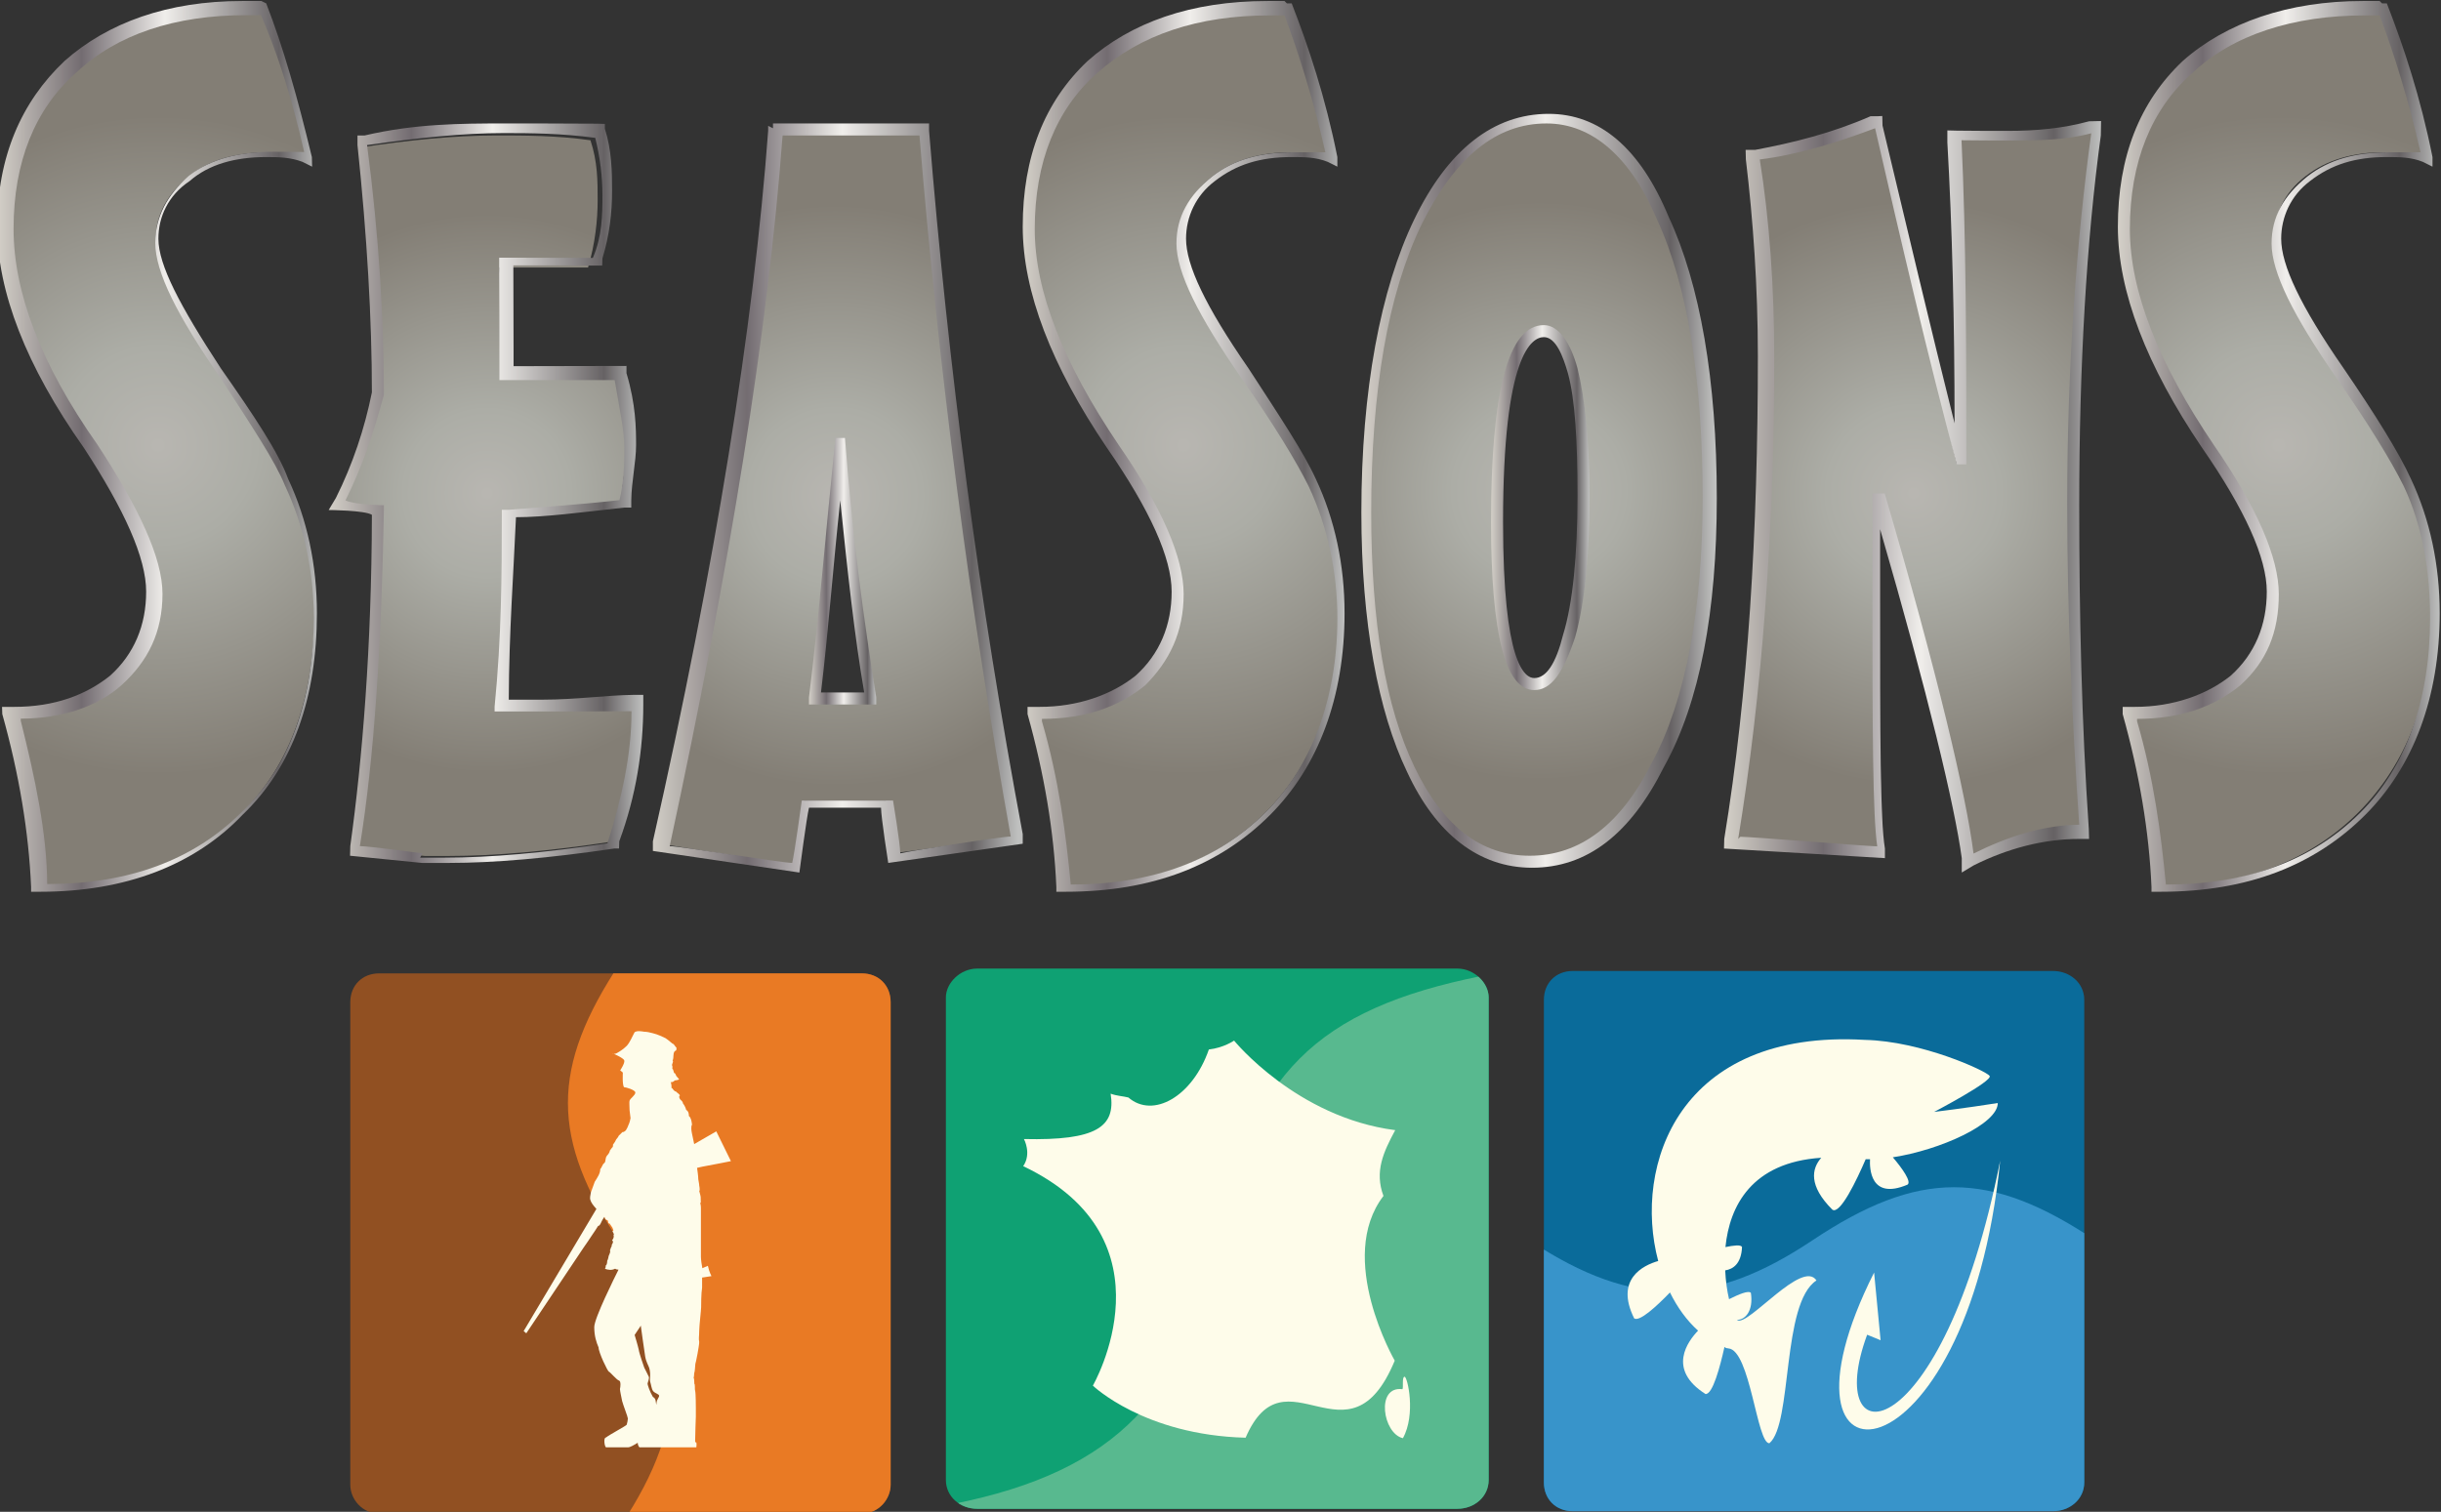 <svg xmlns="http://www.w3.org/2000/svg" viewBox="0 0 600 371.72" xmlns:xlink="http://www.w3.org/1999/xlink"><rect x="0" y="0" width="600" height="371.72" fill="#333333" stroke="none"/><defs><clipPath id="3"><path d="m215.4 712.1h17.72v8.5h-17.72v-8.5"/></clipPath><clipPath id="2"><path d="m223.22 715.44c-.07 0-.13-.06-.13-.12v-2.01c0-.07.06-.12.13-.12h2c.07 0 .13.05.13.12v2.01c0 .06-.06.12-.13.12h-2"/></clipPath><clipPath id="1"><path d="m225.7 715.43c-.07 0-.12-.05-.12-.12v-2.01c0-.07.05-.12.12-.12h2c.07 0 .13.05.13.12v2.01c0 .07-.06.12-.13.12h-2"/></clipPath><clipPath id="0"><path d="m220.73 715.42c-.07 0-.12-.05-.12-.12v-2.01c0-.06.05-.12.12-.12h2.01c.07 0 .12.06.12.12v2.01c0 .07-.05.12-.12.12h-2.01"/></clipPath><linearGradient id="9" gradientUnits="userSpaceOnUse" x1="227.97" x2="229.31"><stop stop-color="#d5d1c9"/><stop stop-color="#736c71" offset=".264"/><stop stop-color="#f0eeeb" offset=".522"/><stop stop-color="#666264" offset=".876"/><stop stop-color="#bfc0bf" offset="1"/></linearGradient><linearGradient id="C" gradientUnits="userSpaceOnUse" x1="225.36" x2="225.77" xlink:href="#9"/><linearGradient id="8" gradientUnits="userSpaceOnUse" x1="221.86" x2="223.39" xlink:href="#9"/><linearGradient id="B" gradientUnits="userSpaceOnUse" x1="224.82" x2="226.29" xlink:href="#9"/><linearGradient id="A" gradientUnits="userSpaceOnUse" x1="226.33" x2="227.9" xlink:href="#9"/><linearGradient id="4" gradientUnits="userSpaceOnUse" x1="222.52" x2="222.8" xlink:href="#9"/><linearGradient id="5" gradientUnits="userSpaceOnUse" x1="219.14" x2="220.48" xlink:href="#9"/><linearGradient id="7" gradientUnits="userSpaceOnUse" x1="220.52" x2="221.83" xlink:href="#9"/><linearGradient id="6" gradientUnits="userSpaceOnUse" x1="223.41" x2="224.75" xlink:href="#9"/><radialGradient id="J" gradientUnits="userSpaceOnUse" cy="0" cx="0" gradientTransform="matrix(1.205 0 0-1.205 225.56 717.43)" r="1" xlink:href="#I"/><radialGradient id="H" gradientUnits="userSpaceOnUse" cy="0" cx="0" gradientTransform="matrix(1.219 0 0-1.219 227.12 717.42)" r="1" xlink:href="#I"/><radialGradient id="I" gradientUnits="userSpaceOnUse" cy="0" cx="0" gradientTransform="matrix(1.373 0 0-1.373 228.64 717.62)" r="1"><stop stop-color="#b8b6b1"/><stop stop-color="#b8b6b1" offset=".006"/><stop stop-color="#acada6" offset=".298"/><stop stop-color="#97958d" offset=".657"/><stop stop-color="#837e75" offset="1"/></radialGradient><radialGradient id="G" gradientUnits="userSpaceOnUse" cy="0" cx="0" gradientTransform="matrix(1.373 0 0-1.373 224.08 717.62)" r="1" xlink:href="#I"/><radialGradient id="E" gradientUnits="userSpaceOnUse" cy="0" cx="0" gradientTransform="matrix(1.209 0 0-1.209 222.63 717.41)" r="1" xlink:href="#I"/><radialGradient id="D" gradientUnits="userSpaceOnUse" cy="0" cx="0" gradientTransform="matrix(1.373 0 0-1.373 219.81 717.62)" r="1" xlink:href="#I"/><radialGradient id="F" gradientUnits="userSpaceOnUse" cy="0" cx="0" gradientTransform="matrix(1.164 0 0-1.164 221.18 717.42)" r="1" xlink:href="#I"/></defs><g transform="translate(287.05 1411)"><path d="m220.16 719.45c-.3 0-.55-.09-.73-.25-.17-.16-.26-.39-.26-.67 0-.26.11-.57.35-.91.17-.26.26-.47.26-.61 0-.15-.05-.27-.15-.36-.11-.09-.25-.14-.42-.14h-.02c.07-.25.11-.49.12-.73h.02c.35 0 .63.11.83.31s.3.48.3.83c0 .2-.04.38-.12.56-.04.1-.14.26-.28.45-.17.26-.26.44-.26.55 0 .1.05.19.14.26.08.07.2.1.33.1.05 0 .1-.001.16-.02-.06.24-.12.45-.19.63h-.08" fill="url(#D)" transform="matrix(59.032 0 0-59.032-13224 41061)"/><path d="m220.68 718.89h-.02c.04-.391.07-.741.07-1.051-.04-.15-.09-.3-.16-.44l-0-.02s.14-.02.17-.02c-0-.56-.05-1.03-.1-1.4v-.02l.28-.03h.1c.19 0 .42.02.68.06h0.0 0c.07.19.1.39.1.57v.02h-.02c-.11-0-.24-.02-.38-.02h-.17c.02.29.03.56.04.8.12 0 .28.02.47.04h0c0.0.081.02.161.02.231s-.02.17-.04.29h-.47v.08c0 .1-0.0.23-.02.38.11 0 .24 0 .37-0h0.0 0c.03.1.04.2.04.28s-0.0.16-.03.25h-0c-.14.02-.28.02-.39.02-.18 0-.37-.02-.57-.05" fill="url(#F)" transform="matrix(59.032 0 0-59.032-13224 41061)"/><path d="m222.37 718.93c-.06-.81-.22-1.81-.47-2.97h-0l.56-.09s.03.24.04.27h.34c0-.03.03-.22.03-.22l.51.07c-.18.961-.31 1.951-.39 2.931v.02h-.61v-.02m.28-1.29c.03-.41.07-.77.12-1.08h-.23c.04.33.08.69.11 1.08" fill="url(#E)" transform="matrix(59.032 0 0-59.032-13224 41061)"/><path d="m224.43 719.45c-.31 0-.55-.09-.73-.25s-.27-.39-.27-.67c0-.26.12-.57.35-.91.18-.26.27-.47.27-.61 0-.15-.05-.27-.16-.36-.1-.09-.24-.14-.41-.14h-.02c.06-.25.1-.49.11-.73h.02c.35 0 .63.11.83.31s.31.48.31.83c0 .2-.04.38-.12.56-.05.1-.15.26-.28.45-.18.26-.26.44-.26.55 0 .1.04.19.13.26s.2.1.33.1c.05 0 .11-.001.16-.02-.05.24-.12.45-.19.63h-.07" fill="url(#G)" transform="matrix(59.032 0 0-59.032-13224 41061)"/><path d="m225.06 718.55c-.14-.29-.21-.7-.21-1.21 0-.46.06-.82.18-1.07.12-.26.29-.39.5-.39.22 0 .4.14.53.4.14.28.22.65.22 1.12 0 .49-.07.88-.2 1.16-.12.28-.28.42-.48.42-.22 0-.4-.14-.54-.43m.32-1.25c0 .66.11.79.2.79.05 0 .09-.05.12-.16.03-.12.04-.29.04-.52 0-.25-.02-.45-.06-.59-.03-.13-.08-.19-.14-.19-.07 0-.16.11-.16.67" fill="url(#J)" transform="matrix(59.032 0 0-59.032-13224 41061)"/><path d="m226.95 718.96c-.17-.06-.33-.11-.49-.13h-0v-.02c.04-.25.06-.53.06-.82 0-.73-.05-1.4-.15-2.01v-.02l.62-.04-0.0.02c-0.0.12-.02.47-.02 1.06 0 .11 0.0.24 0.0.4.23-.76.35-1.27.38-1.5v-.02h.02c.14.07.29.11.45.11h0v.02c-.03.44-.04.9-.04 1.35 0 .58.03 1.1.09 1.55l0.0.02h-.03c-.11-.02-.22-.03-.34-.03-.07 0-.14 0-.21 0h-.02c.02-.411.03-.871.03-1.361-.11.46-.23.93-.34 1.41v.02h-.02" fill="url(#H)" transform="matrix(59.032 0 0-59.032-13224 41061)"/><path d="m228.99 719.45c-.31 0-.56-.09-.73-.25-.18-.16-.27-.39-.27-.67 0-.26.12-.57.35-.91.18-.26.27-.47.27-.61 0-.15-.05-.27-.16-.36-.1-.09-.24-.14-.41-.14h-.02c.06-.25.1-.49.12-.73h.001c.35 0 .63.11.83.31s.31.48.31.83c0 .2-.04.38-.12.56-.05.1-.14.26-.28.45-.18.26-.26.44-.26.55 0 .1.04.19.13.26s.2.1.33.1c.05 0 .11-.001.16-.02-.05.24-.12.45-.19.63h-.07" fill="url(#I)" transform="matrix(59.032 0 0-59.032-13224 41061)"/><path d="m220.24 719.47h-.08c-.31 0-.56-.09-.74-.25-.18-.17-.28-.4-.28-.69 0-.27.12-.58.36-.92.17-.26.26-.46.26-.6s-.05-.26-.15-.35c-.1-.08-.23-.13-.4-.13h-.05l.001-.03c.07-.25.11-.49.12-.72v-.02h.04c.35 0 .64.11.84.32.21.2.31.49.31.84 0 .2-.04.39-.12.56-.04.11-.14.26-.28.46-.17.26-.26.43-.26.54 0 .09.04.18.13.24.08.07.19.1.32.1.05 0 .1-.001.15-.02l.04-.02-.001.04c-.06.25-.12.46-.19.64l-.001.001h-.001m-1.02-2.98c.17 0 .32.05.42.14.11.1.17.22.17.38 0 .15-.1.36-.27.62-.24.34-.35.64-.35.9 0 .28.09.5.26.65.17.16.41.24.71.24h.06c.07-.16.13-.35.18-.57-.05.001-.09.001-.13.001-.14 0-.26-.03-.35-.1-.09-.08-.14-.17-.14-.28 0-.12.09-.3.27-.56.13-.2.23-.35.27-.45.08-.17.12-.36.12-.55 0-.34-.1-.62-.3-.81-.2-.2-.47-.3-.81-.3-.001.21-.05.44-.11.68" fill="url(#5)" transform="matrix(59.032 0 0-59.032-13224 41061)"/><path d="m220.67 718.91h-.03v-.04c.04-.38.06-.73.06-1.03-.03-.15-.08-.3-.15-.44l-.03-.05s.15-.001.18-.02c-.001-.55-.04-1.02-.09-1.38l-.001-.04.3-.03h.11c.19 0 .42.02.69.06h.02l.001.03c.07.19.1.38.1.57v.04h-.04c-.11-.001-.24-.02-.38-.02h-.14c.001.28.02.53.03.76.12 0 .27.02.45.04h.03v.03c.001.08.02.16.02.23s-.001.17-.04.3v.03s-.43-.001-.47-.001v.06c0 .09-.001.22-.001.36.1 0 .22 0 .34-.001h.03l.001.03c.03.1.04.19.04.28 0 .08-.001.17-.03.26v.02l-.03.001c-.14.001-.28.001-.39.001-.18 0-.37-.001-.58-.05m.24-2.99s-.22.03-.26.03c.06.37.09.84.1 1.4v.02s-.12.001-.16.02c.07.14.12.29.16.44 0 .31-.02.66-.07 1.04.21.03.4.05.57.05.11 0 .24-.001.38-.02.02-.08.03-.16.03-.24s-.001-.17-.04-.26c-.13 0-.26.001-.37.001h-.02v-.03c.001-.15.001-.28.001-.38v-.1h.48c.02-.12.04-.21.04-.28s-.001-.14-.02-.22c-.18-.02-.34-.03-.46-.04h-.03v-.02c0-.24-.001-.51-.03-.8v-.02h.02.17c.14 0 .26 0 .38.001 0-.18-.04-.36-.1-.55-.26-.04-.49-.06-.68-.06h-.1" fill="url(#7)" transform="matrix(59.032 0 0-59.032-13224 41061)"/><path d="m222.35 718.95v-.02c-.06-.81-.22-1.81-.48-2.96l-0-.04.61-.09s.03.23.04.27h.3c0-.04.03-.23.03-.23l.56.08-0.0.04c-.18.96-.31 1.94-.39 2.93v.03h-.65v-.02m-.43-2.99c.25 1.16.41 2.15.47 2.96h.57c.08-.98.21-1.97.38-2.92-.04-0-.42-.06-.46-.07 0 .04-.03.22-.03.22h-.38s-.03-.22-.04-.26c-.04 0-.47.07-.51.07" fill="url(#8)" transform="matrix(59.032 0 0-59.032-13224 41061)"/><path d="m222.63 717.65c-.04-.39-.07-.76-.11-1.08v-.03h.28v.03c-.05.31-.1.67-.13 1.08h-.04m.02-.26c.03-.29.06-.57.1-.8h-.18c.03.25.05.52.08.8" fill="url(#4)" transform="matrix(59.032 0 0-59.032-13224 41061)"/><path d="m224.5 719.47h-.07c-.32 0-.57-.09-.75-.25-.18-.17-.27-.4-.27-.69 0-.27.12-.58.35-.92.18-.26.27-.46.27-.6s-.05-.26-.15-.35c-.1-.08-.24-.13-.4-.13h-.05v-.03c.07-.25.11-.49.12-.72v-.02h.04c.36 0 .64.11.85.32.2.2.31.49.31.84 0 .2-.04.39-.12.56-.05.11-.15.26-.28.46-.18.26-.26.43-.26.54 0 .09.04.18.12.24.09.07.19.1.32.1.05 0 .1-0.0.15-.02l.04-.02-0.0.04c-.05.25-.12.46-.19.64h-.02m-1.02-2.98c.18 0 .32.05.43.14.1.1.16.22.16.38 0 .15-.09.36-.27.62-.23.34-.35.64-.35.9 0 .28.09.5.26.65.18.16.42.24.72.24h.06c.06-.16.12-.35.17-.57-.04 0-.09 0-.13 0-.14 0-.25-.03-.34-.1-.1-.08-.15-.17-.15-.28 0-.12.09-.3.27-.56.14-.2.23-.35.28-.45.08-.17.12-.36.12-.55 0-.34-.11-.62-.3-.81-.2-.2-.47-.3-.81-.3-.02.21-.05.44-.12.68" fill="url(#6)" transform="matrix(59.032 0 0-59.032-13224 41061)"/><path d="m225.04 718.56c-.14-.29-.22-.71-.22-1.22 0-.46.07-.83.19-1.08.12-.26.3-.4.52-.4.23 0 .41.14.55.42.15.27.22.65.22 1.12 0 .49-.07.89-.2 1.17-.12.29-.29.43-.5.43-.23 0-.42-.15-.56-.44m.001-2.28c-.12.25-.18.6-.18 1.06 0 .51.07.91.21 1.2.14.28.31.42.52.42.19 0 .35-.14.46-.4.13-.28.19-.68.19-1.16 0-.46-.07-.84-.21-1.1-.13-.26-.3-.39-.51-.39-.2 0-.36.12-.48.37" fill="url(#B)" transform="matrix(59.032 0 0-59.032-13224 41061)"/><path d="m225.36 717.3c0-.47.06-.7.18-.7.07 0 .12.07.17.22.04.14.06.34.06.59 0 .23-.02.41-.05.53-.03.11-.08.18-.14.18-.15 0-.22-.28-.22-.82m.05 0c0 .7.12.77.17.77s.08-.08.1-.15c.03-.11.04-.28.04-.51 0-.25-.02-.45-.06-.58-.03-.12-.07-.18-.12-.18-.04 0-.13.06-.13.65" fill="url(#C)" transform="matrix(59.032 0 0-59.032-13224 41061)"/><path d="m226.96 718.99h-.02c-.16-.07-.32-.11-.48-.14h-.04l.001-.04c.03-.25.05-.53.05-.82 0-.73-.04-1.4-.14-2.01l-.001-.04.67-.04v.04c-.02.12-.02.47-.02 1.06v.27c.2-.69.31-1.15.34-1.37v-.06l.05.03c.14.07.29.11.44.11h.04l-.001.04c-.03.44-.04.9-.04 1.35 0 .58.03 1.1.09 1.54l.001.06-.05-.001c-.11-.03-.22-.04-.34-.04-.06 0-.13 0-.21.001l-.04.001v-.05c.02-.35.03-.75.03-1.17-.1.4-.2.82-.3 1.24l-.001.04-.02-.001m-.58-3.01c.1.61.15 1.28.15 2.01 0 .29-.02.57-.06.82.16.02.32.07.48.13.11-.48.22-.95.34-1.4h.04c0 .49-.001.94-.02 1.35.07-.001.14-.001.2-.001.12 0 .23.001.34.03-.06-.44-.1-.96-.1-1.54 0-.45.02-.91.05-1.34-.15-.001-.3-.05-.44-.12-.03.24-.15.75-.37 1.5h-.05c0-.17-.001-.3-.001-.41 0-.58.001-.93.02-1.06-.05.001-.52.04-.57.04" fill="url(#A)" transform="matrix(59.032 0 0-59.032-13224 41061)"/><path d="m229.06 719.47h-.07c-.31 0-.57-.09-.75-.25-.18-.17-.27-.4-.27-.69 0-.27.12-.58.35-.92.18-.26.27-.46.27-.6s-.05-.26-.15-.35c-.1-.08-.24-.13-.4-.13h-.05v-.03c.07-.25.11-.49.12-.72v-.02h.04c.36 0 .64.11.85.32.2.2.31.49.31.84 0 .2-.04.39-.12.56-.05.11-.15.27-.28.46-.18.26-.26.43-.26.54 0 .09.04.18.12.24.09.07.19.1.32.1.05 0 .1-0.0.15-.02l.04-.02-0.0.04c-.05.25-.12.46-.19.64h-.02m-1.02-2.98c.18 0 .32.05.43.14.11.1.16.22.16.38 0 .15-.09.36-.27.62-.23.34-.35.64-.35.9 0 .28.09.5.26.65.17.16.42.24.72.24h.06c.06-.16.12-.35.17-.57-.04 0-.09 0-.13 0-.14 0-.25-.03-.34-.1-.1-.08-.15-.17-.15-.28 0-.12.09-.3.27-.56.14-.2.23-.35.28-.45.08-.17.11-.36.11-.55 0-.34-.1-.62-.29-.81-.2-.2-.47-.3-.81-.3-.02.21-.05.44-.12.68" fill="url(#9)" transform="matrix(59.032 0 0-59.032-13224 41061)"/><g transform="matrix(59.032 0 0-59.032-13224 41061)" clip-path="url(#0)"><path d="m222.91 713.12h-2.35v2.35h2.35v-2.35" fill="#915022"/><path d="m0 0h-1.174c.294.44.273.764 0 1.174-.293.44-.293.733 0 1.173h1.174v-2.347" fill="#e97a24" transform="translate(222.91 713.12)"/></g><g transform="matrix(59.032 0 0-59.032-13224 41061)" clip-path="url(#3)"><path d="m0 0c.004-.027.011-.082.018-.126.004-.023.014-.038.017-.048.008-.029 0-.047.004-.058s.005-.03.013-.039c.009-.009.023-.011.024-.018 0-.008-.009-.014-.011-.03v-.008c-.005.013-0.0.025-.015.033-.013.022-.023.052-.022.056 0 .003.008.021.005.028s-.019.038-.019.038-.021.059-.023.075c-.003.015-.017.061-.017.061l.026.039v-.003m.256.242c-.003.014-.006.037-.006.048 0 .012 0 .022 0 .019v.019c0 .015 0 .022 0 .021 0 .011 0 .017 0 .022s0 .012 0 .026c0 0 0 .007 0 .02 0 0 0 .018 0 .024 0 .006 0 .02 0 .023 0 .009 0 .019 0 .028 0 .004 0 .011-.003.022.003 0 .003 0.0.002.025 0 0-.002.012-.006.025.003 0 .002.013 0 .022 0 .008-.003.018-.004.027 0 .013-.003.032-.005.047 0 0 .009.002.022.005.04.007.119.023.119.023l-.061.124-.092-.053c-.003.015-.006.03-.009.043-.003.014-.005.03-0.0.038-.002.015-.004.029-.013.036 0 .013-.003.021-.012.026.002 0-.006.019-.013.027 0 .007-.008.013-.012.017-.003.006-.006.012-0.0.016-.004.005-.008.009-.014.013 0 .004-.008 0-.017.015 0 0-.002.002-.006.005.004-.003 0 .02-.002.023.003-.003.012 0 .017.006 0 0 .018.002.018.005 0 0-.006.008-.011.013-.003.006-.005.013-.009.013-.002 0-.004.019-.008.017 0 0.0.002.017-.002.015.004.012.007.019.003.019.007.017 0.0.028.009.04.006.004.008 0.0.007.017 0-.004-.004.002-.012.013-.003-.002-.016.013-.033.024-.011.005-.032.016-.054.021-.011.003-.024.006-.035.006-.013.002-.029.005-.04-.002-.009-.016-.019-.042-.033-.057-.014-.014-.03-.024-.041-.03-.012-.007-.02-0-.02-0s.049-.02.051-.031c.003-.011-.017-.041-.017-.041l.011-.009s-.003-.052.005-.061c.007-0.0.046-.011.047-.022 0-.012-.02-.023-.024-.034-.002-.005 0-.023 0-.04.002-.017.004-.033.004-.033s-.003-.017-.008-.027c-.003-.008-.007-.017-.011-.023-.005-.006-.012-.009-.015-.008-.005-.006-.011-.011-.015-.015-.003-.007-.007-.011-.011-.016-.002-.005-.005-.011-.012-.02-.002 0 0-.005-.002-.011-.004-.003-.007-.009-.012-.015 0-.005-.006-.016-.013-.022 0-.005-.003-0-.005-.016s-.005-.011-.007-.016c-.004-0-.009-.018-.015-.023 0-.018-.011-.034-.023-.053 0-0-.012-.032-.016-.044-.003-.013-.004-.023-.003-.029.003-.013.013-.026.026-.04l-.303-.509.011-.009s.142.212.238.356c.013.018.024.035.034.05s.02.029.027.041c.009 0.0.014.02.019.027s.007.011.007.011c.004-.004 0-.011.013-.014.005-.006 0-.014.009-.014.006-.008.011-.017.011-.016.005-.011.007-.018 0-.015.007-.011.009-.017.004-.017.004-0.0.003-.015-.005-.021.006-.005.005-.011-.002-.021.004-.002 0-0-.007-.023.004 0 0-.011-.005-.022 0-.002-.003-.016-.006-.02 0-.008-.002-.019-.006-.019 0-0 0-.016-.005-.014.017-.006.03-.007.044 0 .004-.003.009-.004.014-.004-.015-.03-.101-.202-.101-.239 0-.038.009-.064.018-.085 0-.021.038-.1.043-.101s.032-.034.042-.037c.009-.002.006-.028.004-.035 0-.008.006-.034.009-.05.004-.016.024-.067.024-.073s-.003-.02-.005-.026c-.003-.005-.073-.042-.086-.053-.012-0-.006-.039 0-.041h.092c.008 0 .024.009.04.019 0-.006.002-.013.007-.019h.237s.002.015 0 .02c0 0-.005 0-.005.005 0 .025.003.102.003.102v.035c0 .006 0 .063-.003.074-.002.006 0 .016-.002.027-.003 0 0 .02-.004.026 0 .002.002.008.002.019.004.011.003.025.005.04.004.013.006.029.009.042.002.012.008.044.007.049-.003.015 0 .023 0 .045 0 .021.008.088.008.099 0 .011 0 .057.004.082 0 .007 0 .023 0 .042l.039.006s-.009.016-.015.043" fill="#fefcea" transform="translate(221.82 713.95)"/></g><g transform="matrix(59.032 0 0-59.032-13224 41061)" clip-path="url(#1)"><path d="m225.52 715.48h2.36v-2.35h-2.36v2.35" fill="#0a6b9a"/><path d="m0 0v1.178c.442-.294.767-.274 1.178 0 .442.295.737.295 1.178 0v-1.178h-2.356" fill="#3894ca" transform="translate(225.52 713.13)"/></g><g transform="matrix(59.032 0 0-59.032-13224 41061)" clip-path="url(#3)" fill="#fefcea"><path d="m0 0c-.137-1.372-1.01-1.429-.525-.466l.027-.282-.056.023c-.192-.521.312-.492.554.725" transform="translate(227.48 714.64)"/><path d="m0 0c-.132-.021-.265-.037-.265-.037s.246.129.231.15-.284.145-.52.15c-.773.045-.966-.522-.86-.921-.063-.018-.181-.076-.1-.239.022-.015.092.049.149.108.031-.063.071-.118.117-.159-.042-.044-.131-.161.031-.264.03-.002.06.112.079.196.005-.002 0-.004.016-.006.091-.006.119-.398.171-.395.097.081.05.583.196.678-.058.089-.282-.188-.328-.166 0 0-.002 0-.002.002.034 0.0.068.038.057.112-.009.012-.051-.006-.091-.026-.008.034-.014.075-.016.12.033.005.067.028.07.097-.004.011-.035.007-.069 0 .017.171.109.353.399.372-.04-.045-.054-.116.046-.216.032-.023.102.124.139.21h.018c-.002-.036 0-.172.156-.106.018.012-.022.068-.061.114.196.03.439.139.437.227" transform="translate(227.47 714.88)"/></g><g transform="matrix(59.032 0 0-59.032-13224 41061)" clip-path="url(#2)"><path d="m0 0l-2.199 2.199 2.199 2.2 2.199-2.2-2.199-2.199" fill="#0fa173" transform="translate(224.22 712.11)"/><path d="m0 0l-1.1 1.1c.688.137.972.46 1.1 1.099.137.688.412.962 1.1 1.1.005-.005 1.099-1.1 1.099-1.1l-2.199-2.199" fill="#58b98f" transform="translate(224.22 712.11)"/></g><g transform="matrix(59.032 0 0-59.032-13224 41061)" clip-path="url(#3)" fill="#fefcea"><path d="m0 0s-.043-.03-.105-.037c-.068-.196-.232-.289-.335-.2-.023.006-.047.006-.074.016.022-.138-.059-.196-.361-.189 0 0 .033-.06-.003-.113.642-.305.29-.914.29-.914s.213-.206.636-.217c.165.382.429-.142.621.321 0 0-.246.426-.047.686-.038.102 0 .183.049.274-.411.053-.671.373-.671.373" transform="translate(224.29 715.14)"/><path d="m0 0c-.012 0-.004-.048-.009-.052-.112.015-.082-.185.002-.204.055.099.019.256.007.256" transform="translate(225 713.74)"/></g></g></svg>